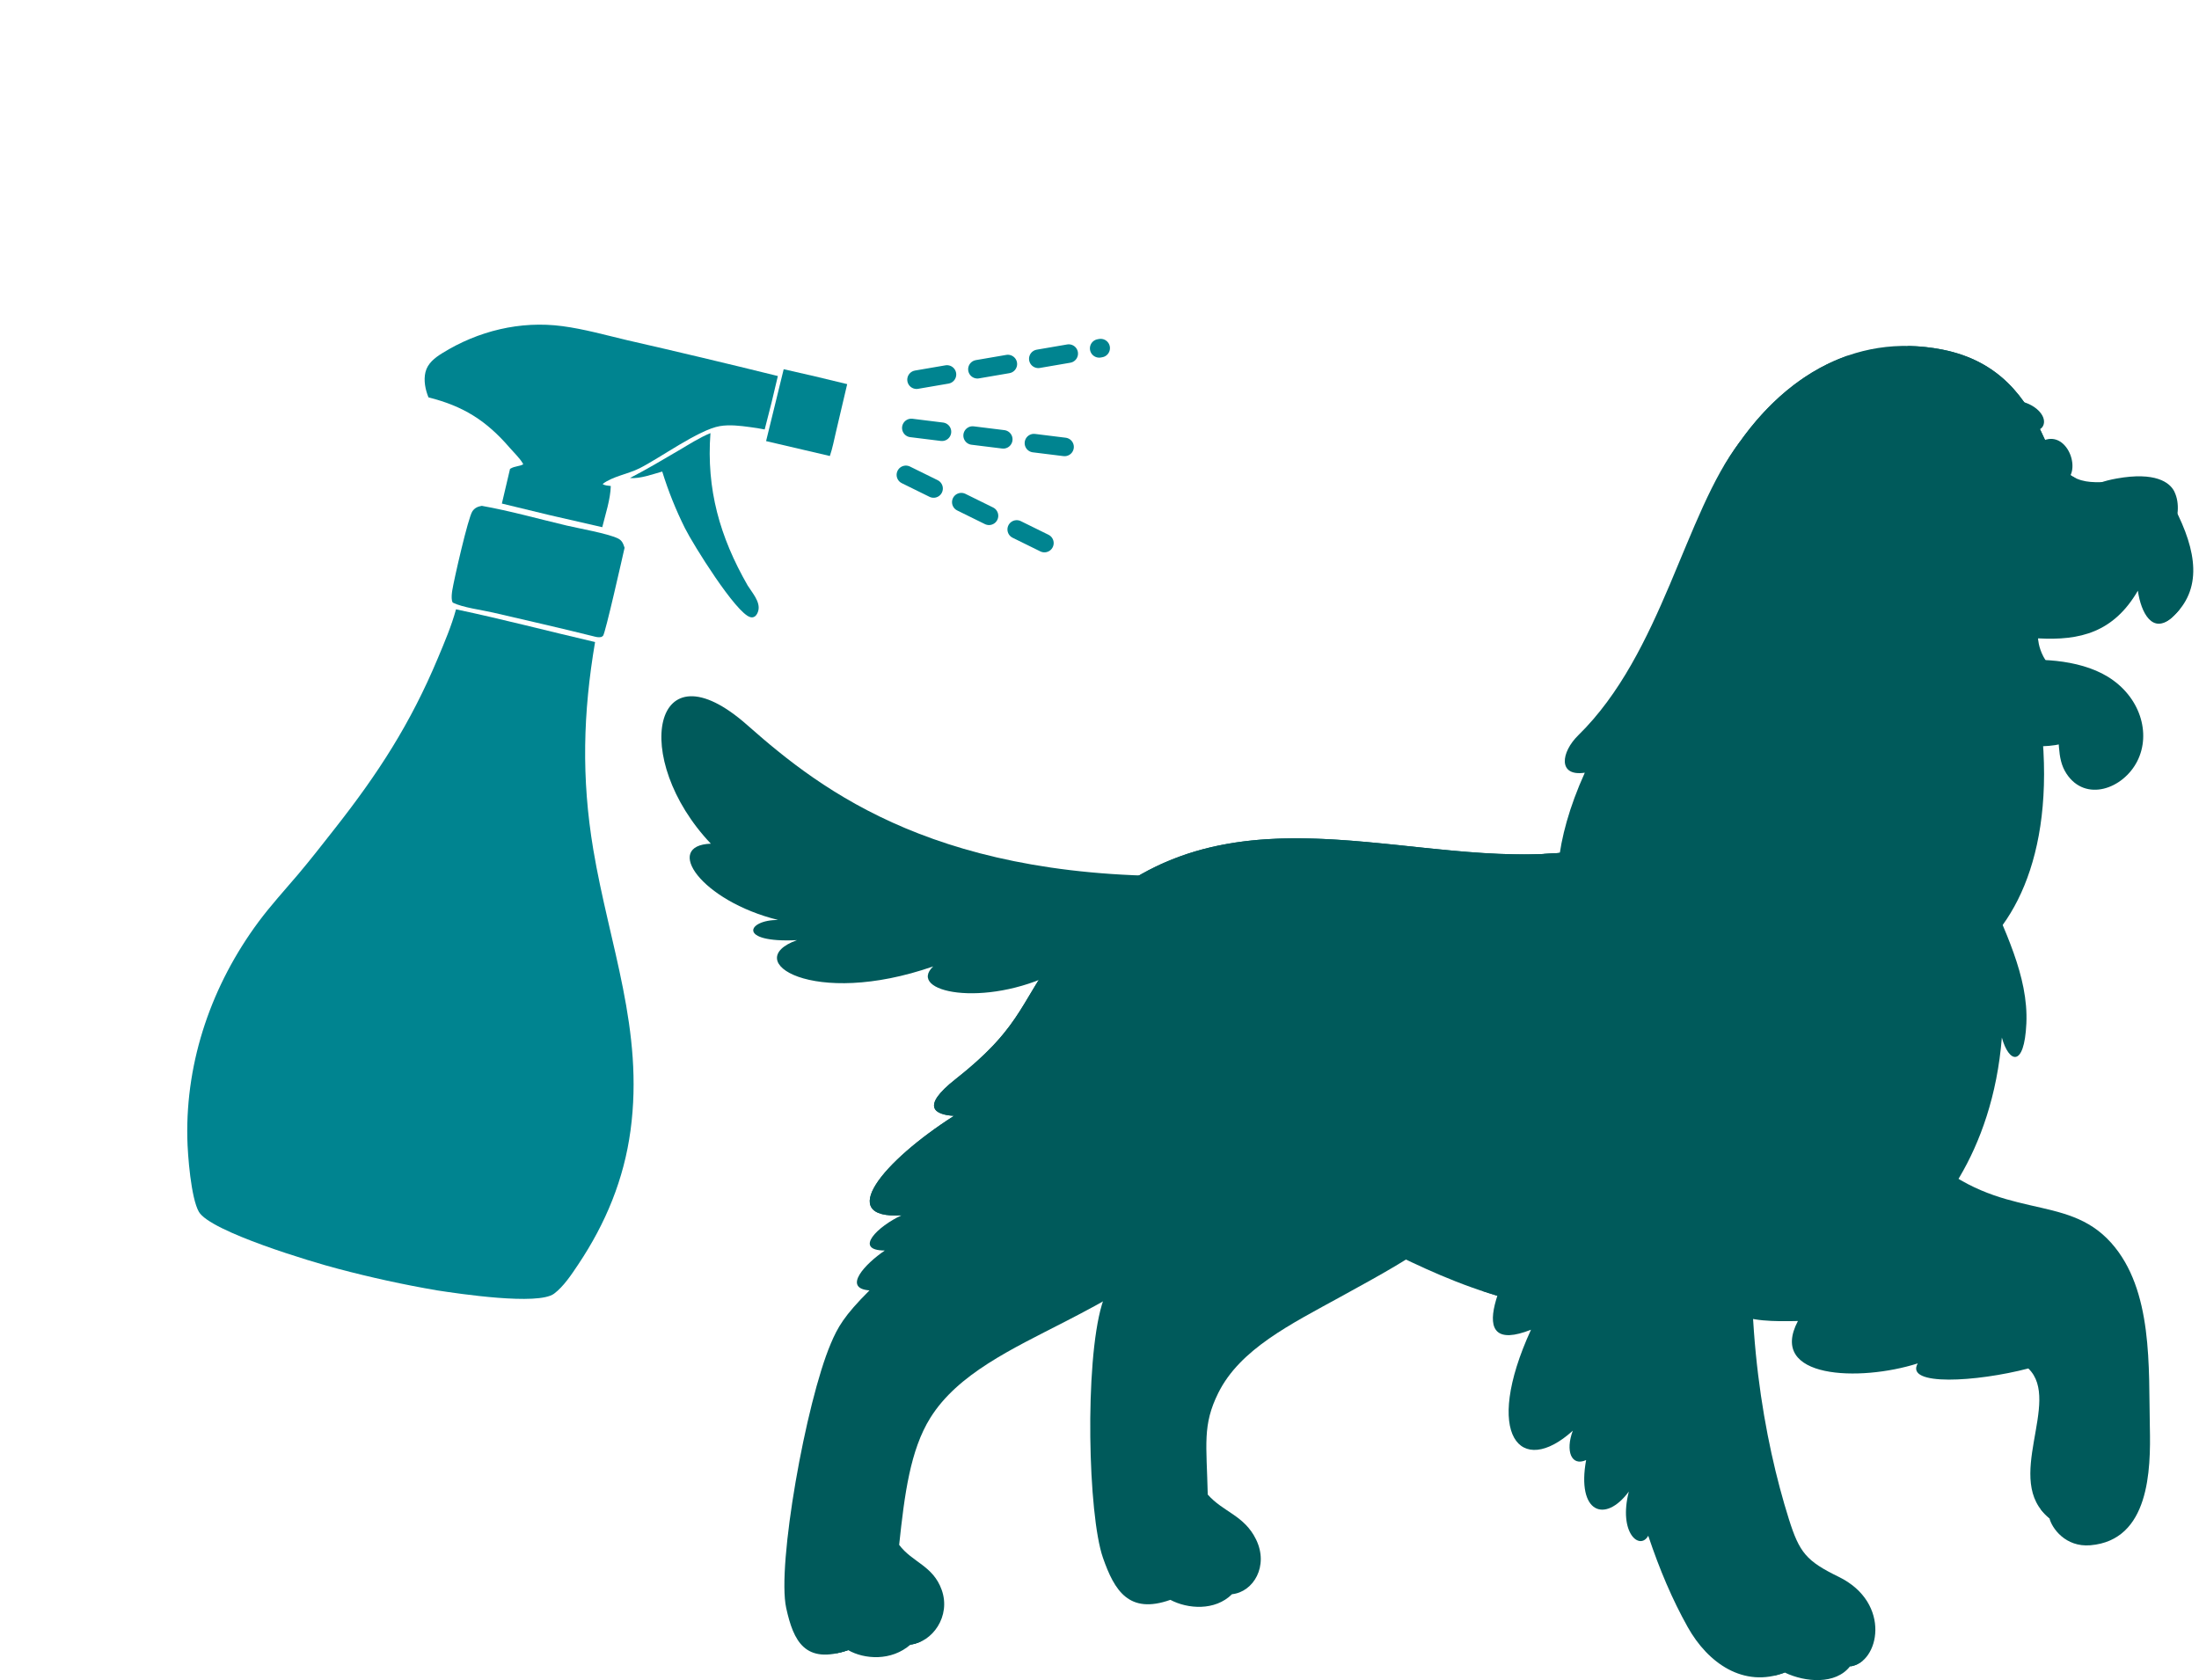 <svg width="356" height="272" viewBox="0 0 356 272" fill="none" xmlns="http://www.w3.org/2000/svg">
<g clip-path="url(#clip0_2086_32411)">
<path d="M289.569 112.4L330.507 117.718C335.013 160.525 301.144 168.431 294.923 147.389C287.497 151.715 278.503 138.55 289.569 112.4Z" fill="#005A5B"/>
<path d="M120.998 117.407C133.244 128.243 152.329 142.912 194.844 141.774L170.855 157.474C159.314 163.246 146.75 160.599 151.075 156.458C131.544 163.265 119.705 155.54 129.027 152.205C119.244 152.683 120.963 148.884 125.989 148.943C113.459 145.837 107.336 136.862 115.08 136.588C102.001 122.808 105.621 103.797 120.993 117.402L120.998 117.407Z" fill="#005A5B"/>
<path d="M178.384 211.229C179.344 207.987 180.236 206.024 186.08 199.778C201.843 182.941 194.383 171.201 209.916 147.078L243.883 186.398C238.592 198.308 229.868 202.879 217.093 209.911C208.98 214.374 200.761 218.393 197.229 225.513C194.642 230.723 195.338 233.799 195.524 241.959C198.008 244.801 201.432 245.309 203.347 249.235C205.444 253.533 202.916 257.737 199.453 258.094C196.7 260.833 192.262 260.491 189.474 259.007C182.783 261.38 180.427 257.556 178.555 252.185C176.14 245.26 175.577 220.703 178.384 211.224V211.229Z" fill="#005A5B"/>
<path d="M282.236 203.209C281.026 198.57 280.345 193.814 279.679 189.932L311.902 187.051C324.124 197.926 334.401 192.979 341.763 201.188C348.612 208.83 347.828 221.424 348.043 231.054C348.2 237.968 347.989 249.361 338.418 250.171C334.362 250.513 332.167 247.378 331.785 245.777C324.094 239.707 333.886 226.864 328.371 221.546C320.009 223.734 308.296 224.447 310.471 220.726C301.09 223.729 286.135 223.226 291.068 213.865C283.392 214.04 274.893 213.752 282.236 203.214V203.209Z" fill="#005A5B"/>
<path d="M282.238 203.209C281.028 198.57 280.347 193.814 279.681 189.932L311.903 187.051C314.47 189.336 309.464 200.099 311.34 198.39C313.216 196.681 314.759 197.042 312.991 199.391C309.077 204.591 302.15 208.073 299.343 205.949C294.46 209.362 289.179 211.833 283.389 213.435C279.382 212.551 277.476 210.036 282.238 203.209Z" fill="#005A5B"/>
<path d="M184.734 141.539C210.912 126.748 242.513 146.339 268.417 134.019C279.811 107.469 296.446 101.169 319.048 117.948C312.239 135.982 328.762 150.275 328.052 165.696C327.714 173.006 325.196 172.035 324.084 167.977C322.58 186.816 313.028 198.189 306.63 202.115C301.688 205.148 299.332 204.894 301.497 201.109C289.074 211.457 275.392 213.908 260.28 212.932C220.19 210.334 214.483 183.061 181.021 201.964L163.406 168.016C166.448 162.942 170.862 149.376 184.739 141.539H184.734Z" fill="#005A5B"/>
<path d="M200.535 190.93C199.937 192.644 199.104 194.27 198.051 195.647C197.16 195.769 196.253 195.925 195.318 196.135C196.464 194.431 197.703 192.702 198.629 190.895C200.647 186.955 201.485 188.195 200.535 190.93Z" fill="#005A5B"/>
<path d="M298.414 108.406C303.969 109.466 312.512 113.099 319.047 117.953C318.66 118.978 318.356 119.989 318.116 120.985C313.046 119.042 305.63 116.669 300.917 115.409L298.414 108.406Z" fill="#005A5B"/>
<path d="M244.975 199.47C247.551 196.086 248.595 196.964 247.498 199.25L283.615 200.246C283.772 197.345 285.334 195.866 285.373 199.802C285.427 204.719 285.883 211.287 285.883 211.287C285.883 211.287 269.433 213.524 260.278 212.933C252.323 212.415 245.734 210.921 240.003 209.016C240.899 206.228 242.423 202.819 244.975 199.465V199.47Z" fill="#005A5B"/>
<path d="M249.339 196.076L284.138 192.164C282.155 214.256 285.613 233.266 289.605 245.938C291.31 251.349 292.422 252.721 297.649 255.27C306.363 259.514 304.203 269.295 299.491 269.788C297.174 272.747 292.299 272.381 288.934 270.774C282.277 273.338 276.482 269.241 273.224 263.41C270.731 258.952 268.693 254.162 266.837 248.629C265.48 251.085 261.968 248.199 263.697 241.475C259.812 246.71 255.227 244.888 256.78 236.377C254.365 237.456 253.405 234.887 254.625 231.621C246.184 239.277 239.988 232.441 247.855 215.276C236.603 219.71 242.981 206.443 249.339 196.08V196.076Z" fill="#005A5B"/>
<path d="M147.321 266.292C147.654 265.384 147.88 264.437 147.963 263.445C148.218 260.349 149.653 260.867 149.579 263.352C149.56 264.109 149.442 264.837 149.276 265.545C148.678 265.931 148.041 266.18 147.39 266.243C147.37 266.263 147.346 266.273 147.321 266.292Z" fill="#005A5B"/>
<path d="M137 264.553C136.99 265.281 137.074 266.189 137.27 267.156C136.682 267.361 136.118 267.503 135.57 267.615C135.398 266.516 135.335 265.423 135.384 264.646C135.55 262.161 137.039 261.467 137 264.553Z" fill="#005A5B"/>
<path d="M134.48 217.562C135.627 214.867 136.626 213.04 140.76 208.909C136.317 208.577 140.084 204.592 143.244 202.454C138.061 202.434 142.191 198.469 145.968 196.75C135.201 197.414 142.852 188.058 154.447 180.65C151.278 180.474 149.039 179.17 154.648 174.751C166.287 165.575 164.734 162.113 173.424 151.102L198.52 191.007C191.691 202.918 186.175 206.902 172.493 213.934C163.803 218.402 155.064 222.416 150.616 229.536C147.359 234.746 146.433 241.944 145.566 250.104C147.687 252.946 151.043 253.454 152.448 257.38C153.992 261.677 150.92 265.882 147.413 266.238C144.307 268.978 139.913 268.636 137.317 267.152C130.317 269.53 128.46 265.701 127.28 260.33C125.756 253.405 130.459 227.036 134.485 217.557L134.48 217.562Z" fill="#005A5B"/>
<path d="M287.793 267.361C287.96 268.289 288.357 269.514 288.93 270.779C288.366 270.994 287.818 271.145 287.269 271.272C286.72 269.915 286.319 268.435 286.196 267.459C285.878 264.973 287.235 264.28 287.793 267.366V267.361Z" fill="#005A5B"/>
<path d="M299.873 265.9C299.53 262.804 301.063 263.322 301.469 265.808C301.646 266.887 301.616 267.907 301.494 268.894C300.926 269.367 300.274 269.685 299.549 269.773C299.892 268.571 300.024 267.272 299.873 265.9Z" fill="#005A5B"/>
<path d="M330.434 244.405C330.586 243.868 330.748 243.374 330.909 242.994C331.889 240.684 333.413 240.767 332.34 243.716C332.134 244.283 331.948 245.02 331.801 245.831C331.247 245.357 330.811 244.893 330.434 244.41V244.405Z" fill="#005A5B"/>
<path d="M147.261 266.35C147.486 265.457 147.633 264.631 147.672 263.967C147.878 260.842 149.303 261.374 149.269 263.879C149.264 264.387 149.191 265.037 149.078 265.735C148.544 265.989 147.986 266.184 147.407 266.243C147.358 266.287 147.305 266.311 147.256 266.35H147.261Z" fill="#005A5B"/>
<path d="M137.578 264.529C137.554 265.227 137.407 266.194 137.176 267.195C136.495 267.42 135.868 267.581 135.281 267.688C135.658 266.521 135.903 265.418 135.976 264.578C136.255 261.457 137.666 262.024 137.578 264.529Z" fill="#005A5B"/>
<path d="M330.894 71.29C334.876 69.674 337.277 76.789 333.931 78.146C330.595 79.499 327.132 72.819 330.894 71.29Z" fill="#005A5B"/>
<path d="M330.413 66.919C329.625 65.855 328.229 65.201 327.229 65.01C324.516 64.487 323.418 66.573 325.706 67.901C326.784 68.526 327.528 68.785 328.552 69.38C330.242 70.367 331.721 68.692 330.413 66.924V66.919Z" fill="#005A5B"/>
<path d="M352.046 82.233C355.618 89.157 356.69 95.466 351.591 99.993C348.505 102.733 346.648 97.874 346.129 94.246C341.608 101.6 334.186 102.977 323.62 102.547C325.8 105.648 330.61 110.878 333.775 112.064C334.436 113.168 335.215 117.412 336.92 119.209C332.967 121.494 327.225 121.279 320.029 119.033L280.106 106.175L279.136 75.445C287.478 61.249 300.068 53.734 314.484 56.605C323.694 58.442 327.98 64.375 330.934 70.933C334.554 78.981 337.689 78.087 342.475 77.989L352.046 82.228V82.233Z" fill="#005A5B"/>
<path d="M308.688 56.02C310.584 56.034 312.514 56.215 314.488 56.605C323.697 58.442 327.984 64.37 330.938 70.933C332.686 74.82 334.322 76.612 336.086 77.423C334.381 77.462 332.476 77.808 330.242 76.231C324.902 72.461 327.695 61.362 308.688 56.02Z" fill="#005A5B"/>
<path d="M298.977 57.635C308.691 57.205 321.31 66.723 322.388 79.781C322.858 85.445 319.992 88.575 314.574 90.128C303.117 93.415 298.321 98.459 301.52 117.948L280.088 105.388L279.143 75.434C284.316 66.635 291.12 60.414 298.982 57.63L298.977 57.635Z" fill="#005A5B"/>
<path d="M344.82 88.02L348.601 87.531C347.617 97.029 349.503 100.296 352.922 98.577C352.53 99.065 352.099 99.539 351.589 99.993C348.503 102.733 346.617 99.261 346.103 95.632C342.174 102.381 336.757 103.729 329.943 103.348C329.943 103.348 330.104 108.891 336.384 110.302L334.841 115.2C325.705 113.886 318.887 110.551 315.791 104.969C312.136 98.387 315.169 97.928 317.76 98.626C341.004 104.876 344.34 95.598 344.82 88.025V88.02Z" fill="#005A5B"/>
<path d="M324.611 107.195C329.383 106.429 336.485 106.668 341.188 109.529C346.483 112.747 348.276 118.739 346.013 123.217C343.721 127.749 337.602 129.912 334.546 125.253C332.807 122.602 333.669 119.652 332.679 116.107C331.621 112.323 328.579 111.585 324.004 109.544C321.368 108.367 322.049 107.605 324.606 107.195H324.611Z" fill="#005A5B"/>
<path d="M326.398 106.971C327.77 106.839 329.254 106.79 330.782 106.849C335.504 108.279 339.835 110.804 340.859 115.458C341.476 118.266 340.687 119.184 339.521 115.814C337.709 110.57 332.139 108.177 326.393 106.966L326.398 106.971Z" fill="#005A5B"/>
<path d="M352.017 79.605C353.83 83.355 350.954 89.381 347.183 90.089C344.047 90.675 337.052 84.703 337.082 81.587C337.096 79.59 338.375 78.237 342.686 77.466C348.887 76.357 351.278 78.066 352.022 79.605H352.017Z" fill="#005A5B"/>
<path d="M310.196 76.768C314.453 76.157 315.065 83.634 311.494 84.151C307.928 84.664 306.179 77.349 310.196 76.768Z" fill="#005A5B"/>
<path d="M310.213 70.063C308.895 69.897 307.46 70.449 306.632 71.04C304.383 72.637 305.133 74.868 307.675 74.136C308.875 73.789 309.576 73.433 310.712 73.105C312.593 72.568 312.402 70.341 310.213 70.068V70.063Z" fill="#005A5B"/>
<path d="M145.97 196.75C135.203 197.414 142.854 188.057 154.449 180.65C151.28 180.474 149.041 179.17 154.65 174.751C164.971 166.615 164.932 162.962 170.845 154.568C171.55 153.533 172.319 152.498 173.152 151.462C173.245 151.34 173.328 151.228 173.426 151.106C176.302 147.634 179.946 144.245 184.732 141.54C207.658 128.589 234.742 141.999 258.51 137.262L275.566 154.309C256.437 162.821 253.322 196.247 233.096 191.08C226.194 189.317 219.027 183.091 216.72 170.927C214.898 161.312 211.469 159.075 203.832 171.01C195.46 184.092 190.052 195.485 172.055 196.994C160.249 197.985 154.915 196.608 145.965 196.75H145.97Z" fill="#005A5B"/>
<path d="M254.848 137.839C255.51 137.756 256.171 137.663 256.832 137.556C257.018 137.526 257.2 137.492 257.381 137.458C257.758 137.395 258.14 137.336 258.517 137.258L275.574 154.305C271.528 156.107 268.202 159.027 265.277 162.455C263.921 161.22 262.725 159.779 261.804 158.114C259.11 158.588 256.342 157.738 254.158 155.668C250.92 152.611 248.75 146.746 249.92 138.244C251.488 138.176 253.046 138.054 254.594 137.868C254.682 137.858 254.77 137.844 254.853 137.834L254.848 137.839Z" fill="#005A5B"/>
<path d="M290.404 109.485L283.002 107.102L280.474 105.618L292.01 87.999C291.251 84.879 292.912 84.258 293.98 87.232C296.096 93.126 297.678 97.375 299.927 102.609C300.196 103.235 300.465 103.864 300.735 104.499C300.372 108.01 300.612 112.376 301.523 117.953L288.322 110.218C289.008 109.939 289.703 109.69 290.409 109.49L290.404 109.485Z" fill="#005A5B"/>
<path d="M256.553 125.098C252.169 125.748 252.693 121.788 255.515 119.029C269.079 105.751 272.738 83.098 281.663 71.539L291.264 79.152C290.329 94.441 302.022 107.831 303.824 122.989C304.985 132.75 299.67 133.908 297.608 129.498C303.633 166.103 270.112 172.993 263.156 155.013C255.902 158.739 246.457 147.517 256.563 125.103L256.553 125.098Z" fill="#005A5B"/>
</g>
<path d="M124.023 71.412L126.873 59.774C130.309 60.539 133.736 61.344 137.153 62.189L135.354 69.844C135.042 71.162 134.785 72.543 134.349 73.825L124.023 71.412Z" fill="#008490"/>
<path d="M69.37 64.335C68.855 63.091 68.557 61.579 68.879 60.248C69.224 58.824 70.395 57.925 71.58 57.188C77.394 53.576 84.233 51.898 91.045 52.801C94.526 53.262 97.994 54.236 101.41 55.046C109.6 56.917 117.773 58.862 125.929 60.879C125.265 63.775 124.554 66.658 123.796 69.53C123.013 69.365 122.216 69.251 121.423 69.144C119.851 68.93 118.109 68.718 116.536 68.985C113.126 69.563 106.886 74.133 103.518 75.822C101.649 76.759 99.201 77.105 97.562 78.353C97.883 78.625 98.464 78.616 98.883 78.682C98.818 80.879 98.024 83.218 97.502 85.35L88.889 83.374L81.25 81.524C81.679 79.651 82.119 77.78 82.57 75.912C82.598 75.896 82.625 75.88 82.652 75.864C83.34 75.448 84.07 75.524 84.707 75.171C84.683 75.12 84.644 75.027 84.612 74.974C84.101 74.123 83.191 73.27 82.537 72.511C78.736 68.095 75.023 65.751 69.37 64.335Z" fill="#008490"/>
<path d="M101.977 77.391C104.657 76.009 107.259 74.462 109.859 72.935C111.52 71.959 113.233 70.851 115.015 70.118C114.341 79.213 116.526 86.912 121.04 94.785C121.752 95.933 123.1 97.399 122.774 98.82C122.691 99.182 122.493 99.625 122.162 99.824C121.941 99.958 121.724 99.973 121.476 99.912C119.181 99.353 112.195 88.129 110.904 85.54C109.407 82.54 108.206 79.541 107.21 76.341C105.574 76.796 103.679 77.52 101.977 77.391Z" fill="#008490"/>
<path d="M95.973 102.986C90.613 101.649 85.209 100.424 79.827 99.173C77.981 98.744 74.932 98.368 73.301 97.562C73.242 97.45 73.193 97.358 73.17 97.233C73.075 96.723 73.137 96.111 73.216 95.603C73.481 93.899 75.789 83.757 76.478 82.773C76.876 82.204 77.348 82.016 77.997 81.893C82.598 82.707 87.215 84.02 91.768 85.091C93.748 85.556 98.367 86.362 100.035 87.167C100.723 87.5 100.883 88.006 101.115 88.678C100.736 90.353 98.016 102.438 97.638 102.92C97.567 103.01 97.451 103.055 97.358 103.123C96.868 103.241 96.448 103.105 95.973 102.986Z" fill="#008490"/>
<path d="M70.736 208.903C65.345 207.978 60.005 206.812 54.718 205.407C50.623 204.348 34.022 199.388 32.191 196.178C30.918 193.945 30.381 187.022 30.325 184.265C30.066 171.603 34.325 159.401 41.843 149.255C43.825 146.581 46.086 144.123 48.235 141.585C50.258 139.196 52.186 136.71 54.123 134.25C61.216 125.242 66.448 117.162 70.894 106.535C71.968 103.969 73.094 101.336 73.825 98.647C81.353 100.234 88.84 102.202 96.337 103.943C94.39 115.417 94.112 125.958 96.042 137.501C98.655 153.133 104.266 166.764 102.079 182.998C101.01 190.931 98.062 198.047 93.627 204.688C92.555 206.293 91.254 208.279 89.693 209.445C87.107 211.376 74.302 209.45 70.736 208.903Z" fill="#008490"/>
<path d="M147.535 69.283L176.604 72.881" stroke="#008490" stroke-width="3" stroke-linecap="round" stroke-dasharray="5 5"/>
<path d="M148.379 61.469L178.192 56.358" stroke="#008490" stroke-width="3" stroke-linecap="round" stroke-dasharray="5 5"/>
<path d="M169.082 87.922L145.623 76.369" stroke="#008490" stroke-width="3" stroke-linecap="round" stroke-dasharray="5 5"/>
<defs>
<clipPath id="clip0_2086_32411">
<rect width="248" height="216" fill="white" transform="matrix(-1 0 0 1 355.074 56)"/>
</clipPath>
</defs>
</svg>
